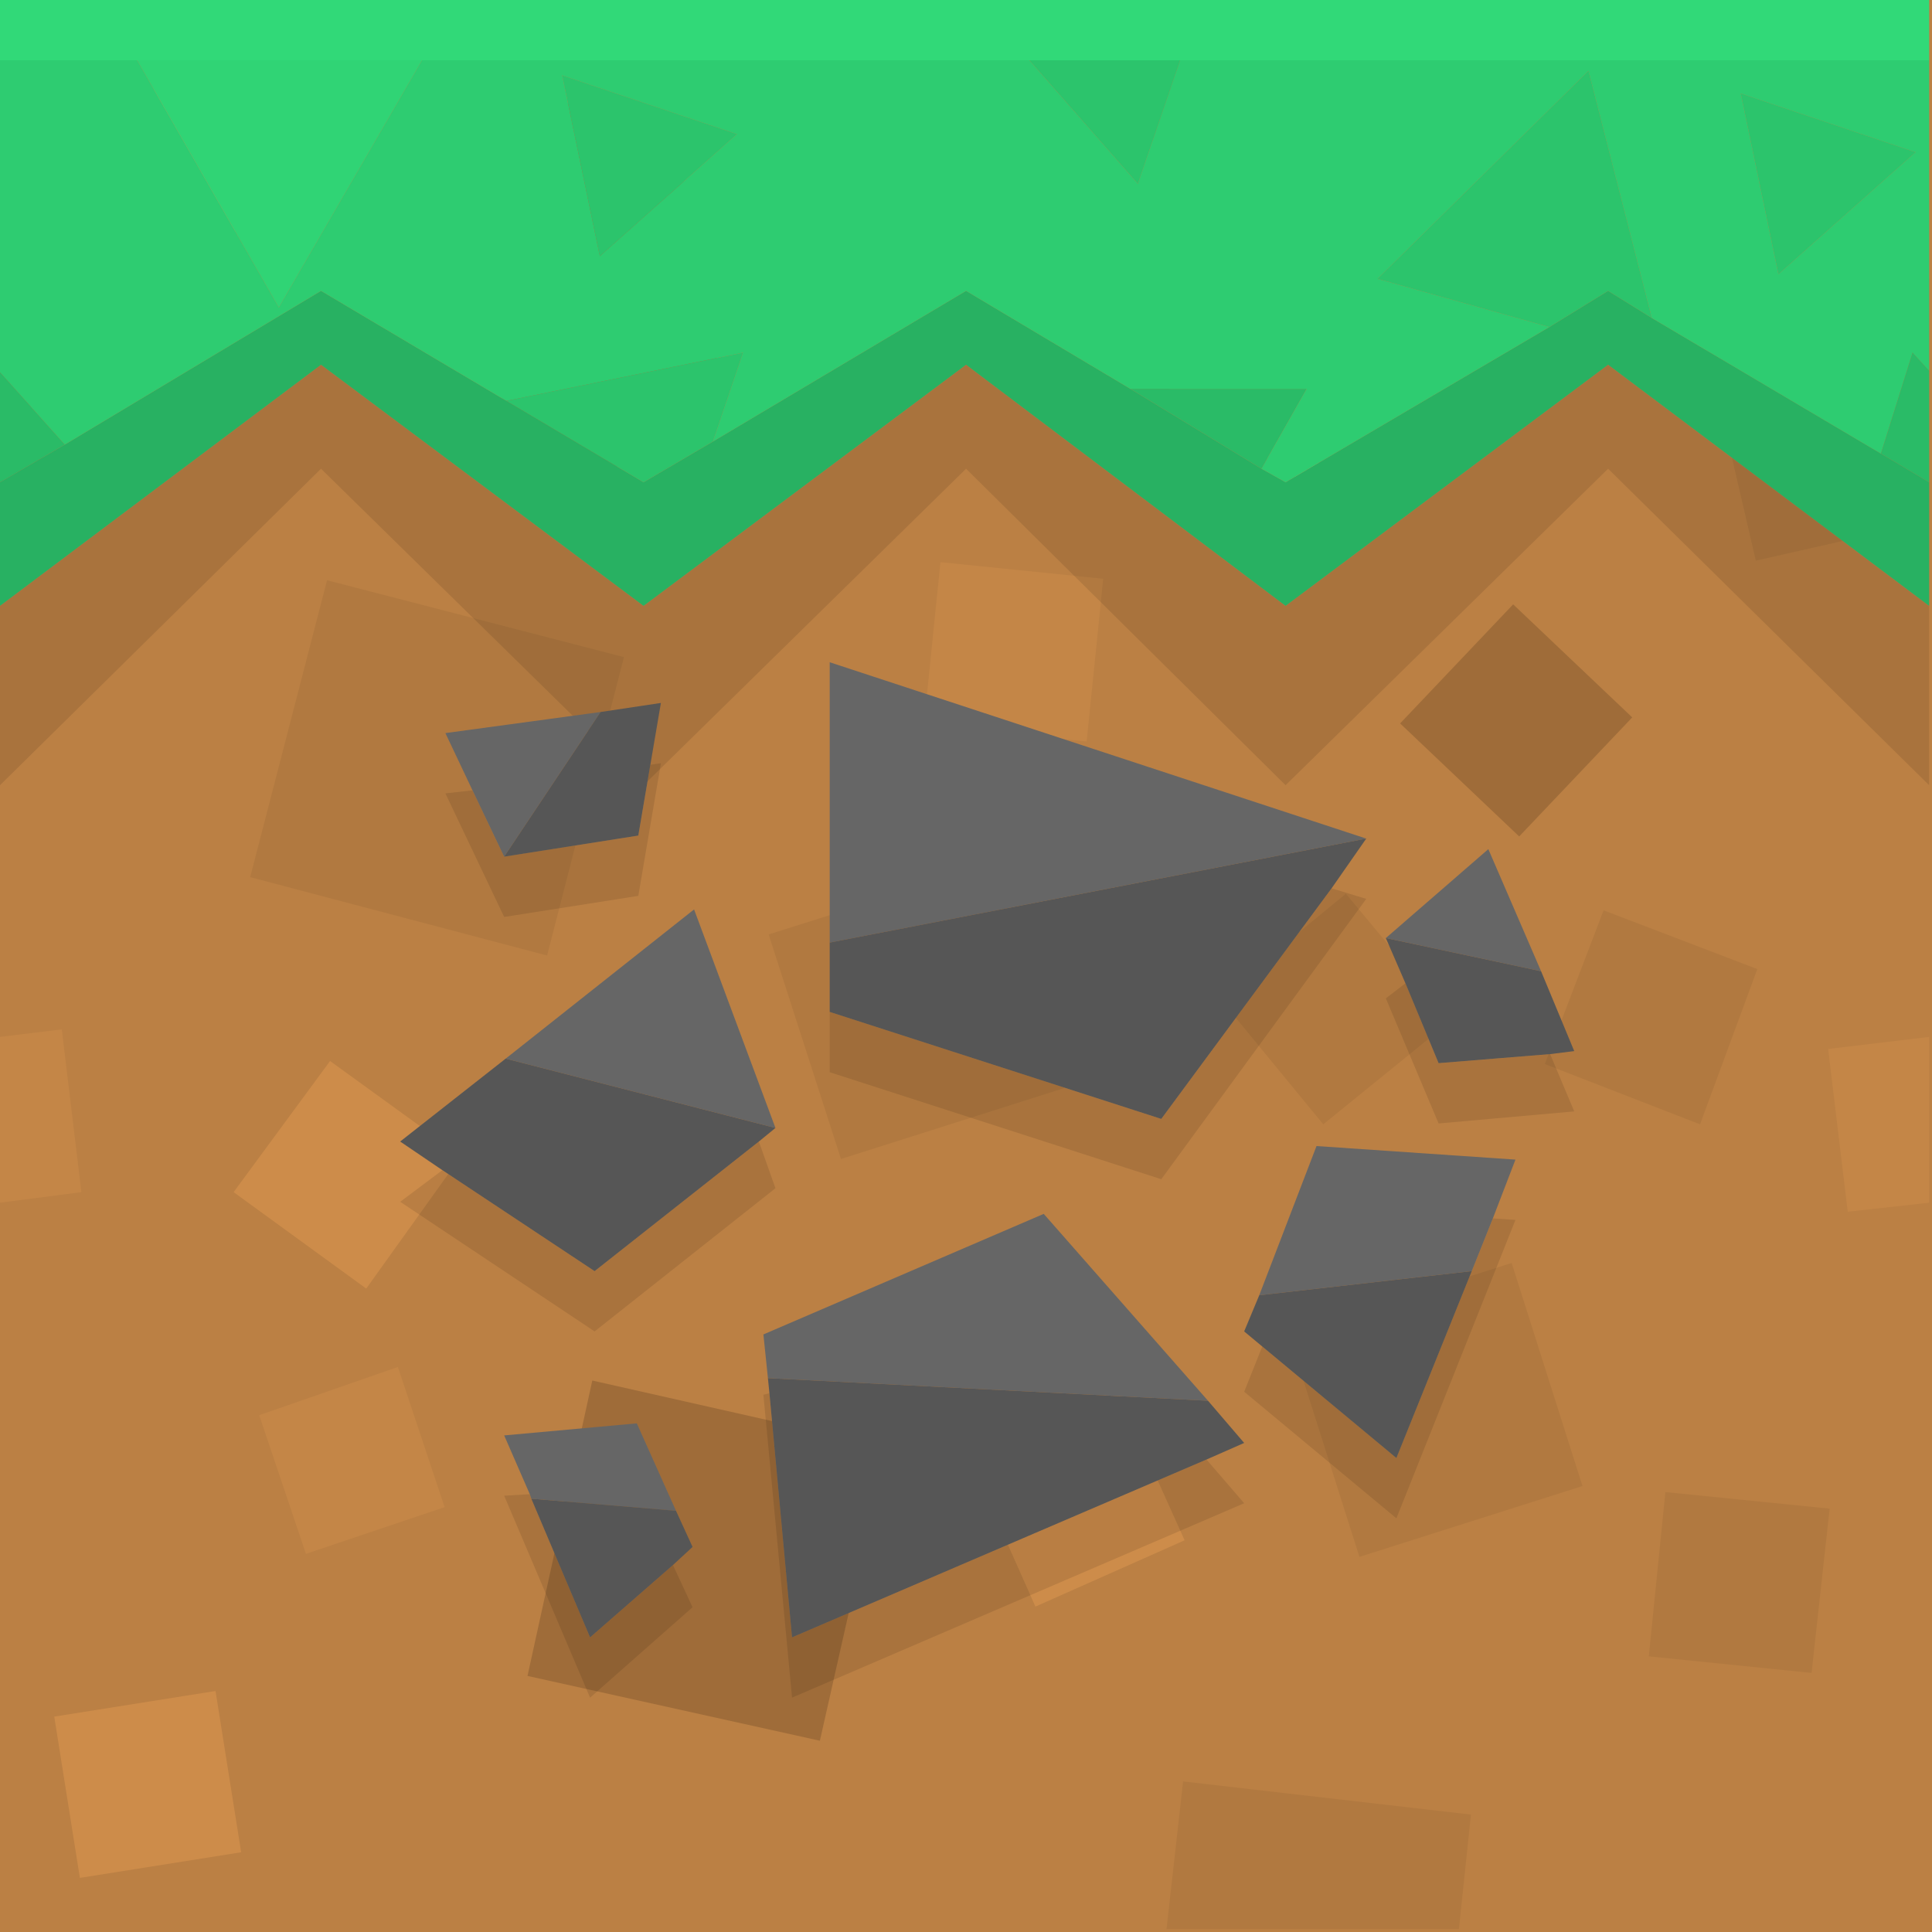<svg xmlns="http://www.w3.org/2000/svg" width="1024" height="1024">
    <g id="dirt">
        <rect id="dirt-background" fill="#bb8044" width="1024" height="1024"/>
        <g id="dirt-particle">
            <path fill="#b17940"
                  d="m713.339,473.695l55.917,67.1l-67.899,55.118l-55.118,-67.1l67.1,-55.118m59.112,-473.695l-10.385,91.863l-152.573,-17.574l8.787,-74.289l154.171,0m-772.451,147.78l0.799,0l28.757,121.419l-29.556,7.189l0,-128.609m618.28,874.699l8.787,-78.284l152.573,17.574l-6.391,60.71l-154.969,0m404.199,-746.09l-91.863,20.769l-27.958,-120.62l119.822,-28.757l0,128.609m-458.518,300.353l-118.224,37.544l-38.343,-119.023l119.023,-37.544l37.544,119.023m-390.619,-269.199l157.366,40.739l-40.739,158.165l-157.366,-41.538l40.739,-157.366m676.593,174.94l81.479,31.154l-30.355,82.278l-82.277,-31.952l31.154,-81.479m-166.952,224.466l118.224,-37.544l37.544,118.224l-118.224,37.544l-37.544,-118.224m199.703,83.875l87.071,8.787l-9.586,87.07l-86.272,-8.787l8.787,-87.07"/>
            <path fill="#cd8c4a"
                  d="m741.297,186.123l-50.325,70.295l-71.094,-50.325l51.124,-71.094l70.295,51.124m-613.487,-158.964l35.148,78.284l-79.082,35.946l-35.947,-79.082l79.881,-35.148m47.13,535.204l69.497,50.325l-50.325,70.295l-70.295,-51.124l51.124,-69.496m-47.13,419.376l-85.473,13.58l-13.58,-85.473l85.473,-13.58l13.58,85.473m385.826,-209.289l78.284,-35.947l35.946,79.881l-79.082,35.148l-35.148,-79.082"/>
            <path fill="#9f6c39"
                  d="m418.577,147.78l-101.449,110.236l-110.236,-101.449l101.449,-110.236l110.236,101.449m15.976,774.847l-154.969,-34.349l34.349,-156.567l155.768,35.148l-35.148,155.768m430.559,-542.393l-59.911,63.106l-63.106,-59.911l59.911,-63.106l63.106,59.911"/>
            <path fill="#c48647"
                  d="m0,549.582l32.751,-3.994l10.384,86.272l-43.136,5.592l0,-87.869m1022.479,87.869l-43.136,4.793l-10.385,-86.272l53.52,-6.391l0,87.869m-524.02,-339.495l86.272,8.787l-8.787,86.272l-86.272,-8.787l8.787,-86.272m-262.809,500.855l-73.491,24.763l-24.763,-73.491l73.491,-25.562l24.763,74.289"/>
        </g>
    </g>
    <g id="grass">
        <g id="grass-particle">
            <path id="grass-shadow" fill-opacity=".1"
                  d="m0,321.122l170.147,-127.81l170.946,127.81l170.946,-127.81l169.348,127.81l170.946,-127.81l170.147,127.81l0,95.059l-170.147,-167.751l-170.946,167.751l-169.348,-167.751l-170.946,167.751l-170.946,-167.751l-170.147,167.751l0,-95.059"/>
            <path fill="#28b162"
                  d="m0,321.122l0,-65.502l34.349,-19.97l135.798,-81.479l98.254,58.313l72.692,43.136l36.745,-21.568l134.2,-79.881l87.07,51.923l69.497,42.337l12.781,7.189l139.792,-82.278l31.154,-19.171l23.166,14.379l121.419,71.893l25.562,15.177l0,65.502l-170.147,-127.81l-170.946,127.81l-169.348,-127.81l-170.946,127.81l-170.946,-127.81l-170.147,127.81"/>
            <path fill="#2cc46c"
                  d="m875.497,168.549l-23.166,-14.379l-31.154,19.171l-91.065,-25.562l111.834,-110.236l33.55,131.005m-497.66,65.502l-36.745,21.568l-72.692,-43.136l125.414,-25.562l-15.976,47.13m544.79,-184.525l92.662,31.154l-72.692,64.704l-19.97,-95.857m-297.158,-17.574l-22.367,65.503l-57.514,-65.503l79.881,0m-307.542,103.846l-19.97,-95.857l92.662,31.154l-72.692,64.704"/>
            <path fill="#2ecc71"
                  d="m317.927,135.798l72.692,-64.704l-92.662,-31.154l19.97,95.857m503.251,37.544l-139.792,82.278l-12.781,-7.189l23.964,-42.337l-93.461,0l-87.07,-51.923l-134.2,79.881l15.976,-47.13l-125.414,25.562l-98.254,-58.313l-135.798,81.479l-34.349,-38.343l0,-165.354l72.692,0l75.088,131.005l75.887,-131.005l321.921,0l57.514,65.503l22.367,-65.503l397.009,0l0,164.555l-8.787,-9.586l-16.775,53.52l-121.419,-71.893l-33.55,-131.005l-111.834,110.236l91.065,25.562m101.449,-123.816l19.97,95.857l72.692,-64.704l-92.662,-31.154"/>
            <path fill="#2abb67"
                  d="m668.61,248.43l-69.497,-42.337l93.461,0l-23.964,42.337m-634.26,-12.781l-34.349,19.97l0,-58.313l34.349,38.343m988.13,19.97l-25.562,-15.177l16.775,-53.52l8.787,9.586l0,59.112"/>
            <path fill="#31d978"
                  d="m1022.479,31.952l-1022.479,0l0,-31.952l1022.479,0l0,31.952"/>
            <path fill="#30d475"
                  d="m223.667,31.952l-75.887,131.005l-75.088,-131.005l150.975,0"/>
        </g>
    </g>
    <g id="coal">
        <path id="coal-shadow" fill-opacity=".1"
              d="m344.705,405.331l5.592,-0.799l-11.982,70.295l-71.094,11.183l-31.154,-65.503l14.379,-1.598l16.775,35.148l71.094,-11.183l6.391,-37.544m57.514,199.703l8.787,24.763l-95.857,75.887l-103.047,-68.698l22.367,-16.775l80.68,53.52l87.07,-68.698m303.548,-134.2l18.373,5.592l-108.638,148.579l-175.738,-56.716l0,-31.952l175.738,56.716l90.266,-122.218m-66.301,302.75l19.97,23.166l-239.643,103.047l-15.178,-160.561l3.195,-0.799l11.982,129.408l219.673,-94.26m-357.867,20.769l31.154,73.491l43.935,-38.343l10.385,22.367l-54.319,47.929l-45.532,-107.041l13.58,-0.799l0.799,2.396m539.996,-235.649l12.781,30.355l-71.893,6.39l-27.959,-66.301l10.385,-7.988l17.574,42.337l59.112,-4.793m-30.355,87.07l11.982,0.799l-63.106,158.165l-80.68,-67.1l9.586,-23.964l71.094,59.112l39.941,-99.053l11.183,-27.958"/>
        <path id="coal-top" fill="#666"
              d="m250.445,418.911l-14.379,-30.355l82.278,-11.183l-51.124,76.686l-16.775,-35.148m17.574,142.188l99.851,-79.082l43.136,115.828l-142.987,-36.745m171.745,-61.509l0,-148.579l284.377,93.461l-284.377,55.118m-32.751,230.856l-2.396,-23.165l148.579,-63.905l87.07,99.053l-233.253,-11.982m-125.413,63.905l-0.799,-2.396l-13.58,-31.154l70.295,-6.391l20.769,46.331l-76.686,-6.391m452.926,-297.158l54.319,-47.13l27.958,64.704l-82.278,-17.574m-67.1,189.318l30.355,-79.082l105.443,7.189l-11.982,31.154l-11.183,27.958l-112.633,12.781"/>
        <path id="coal-bottom" fill="#565656"
              d="m318.344,377.372l31.952,-4.793l-5.592,32.751l-6.391,37.544l-71.094,11.183l51.124,-76.686m-83.875,242.839l-22.367,-15.178l55.917,-43.935l142.987,36.745l-8.787,7.189l-87.07,68.698l-80.68,-53.52m489.671,-175.739l-18.373,26.361l-90.266,122.218l-175.738,-56.716l0,-36.745l284.377,-55.118m-316.329,293.963l-0.799,-7.988l233.253,11.982l19.171,22.367l-19.97,8.787l-219.673,94.26l-11.982,-129.408m-51.124,91.064l-43.935,38.343l-31.154,-73.491l76.686,6.391l8.787,19.171l-10.385,9.586m460.115,-314.732l17.574,42.337l-12.781,1.598l-59.112,4.793l-17.574,-42.337l-10.385,-23.964l82.278,17.574m-147.78,198.904l-9.586,-7.988l7.988,-19.172l112.633,-12.781l-39.941,99.053l-71.094,-59.112"/>
    </g>
</svg>
